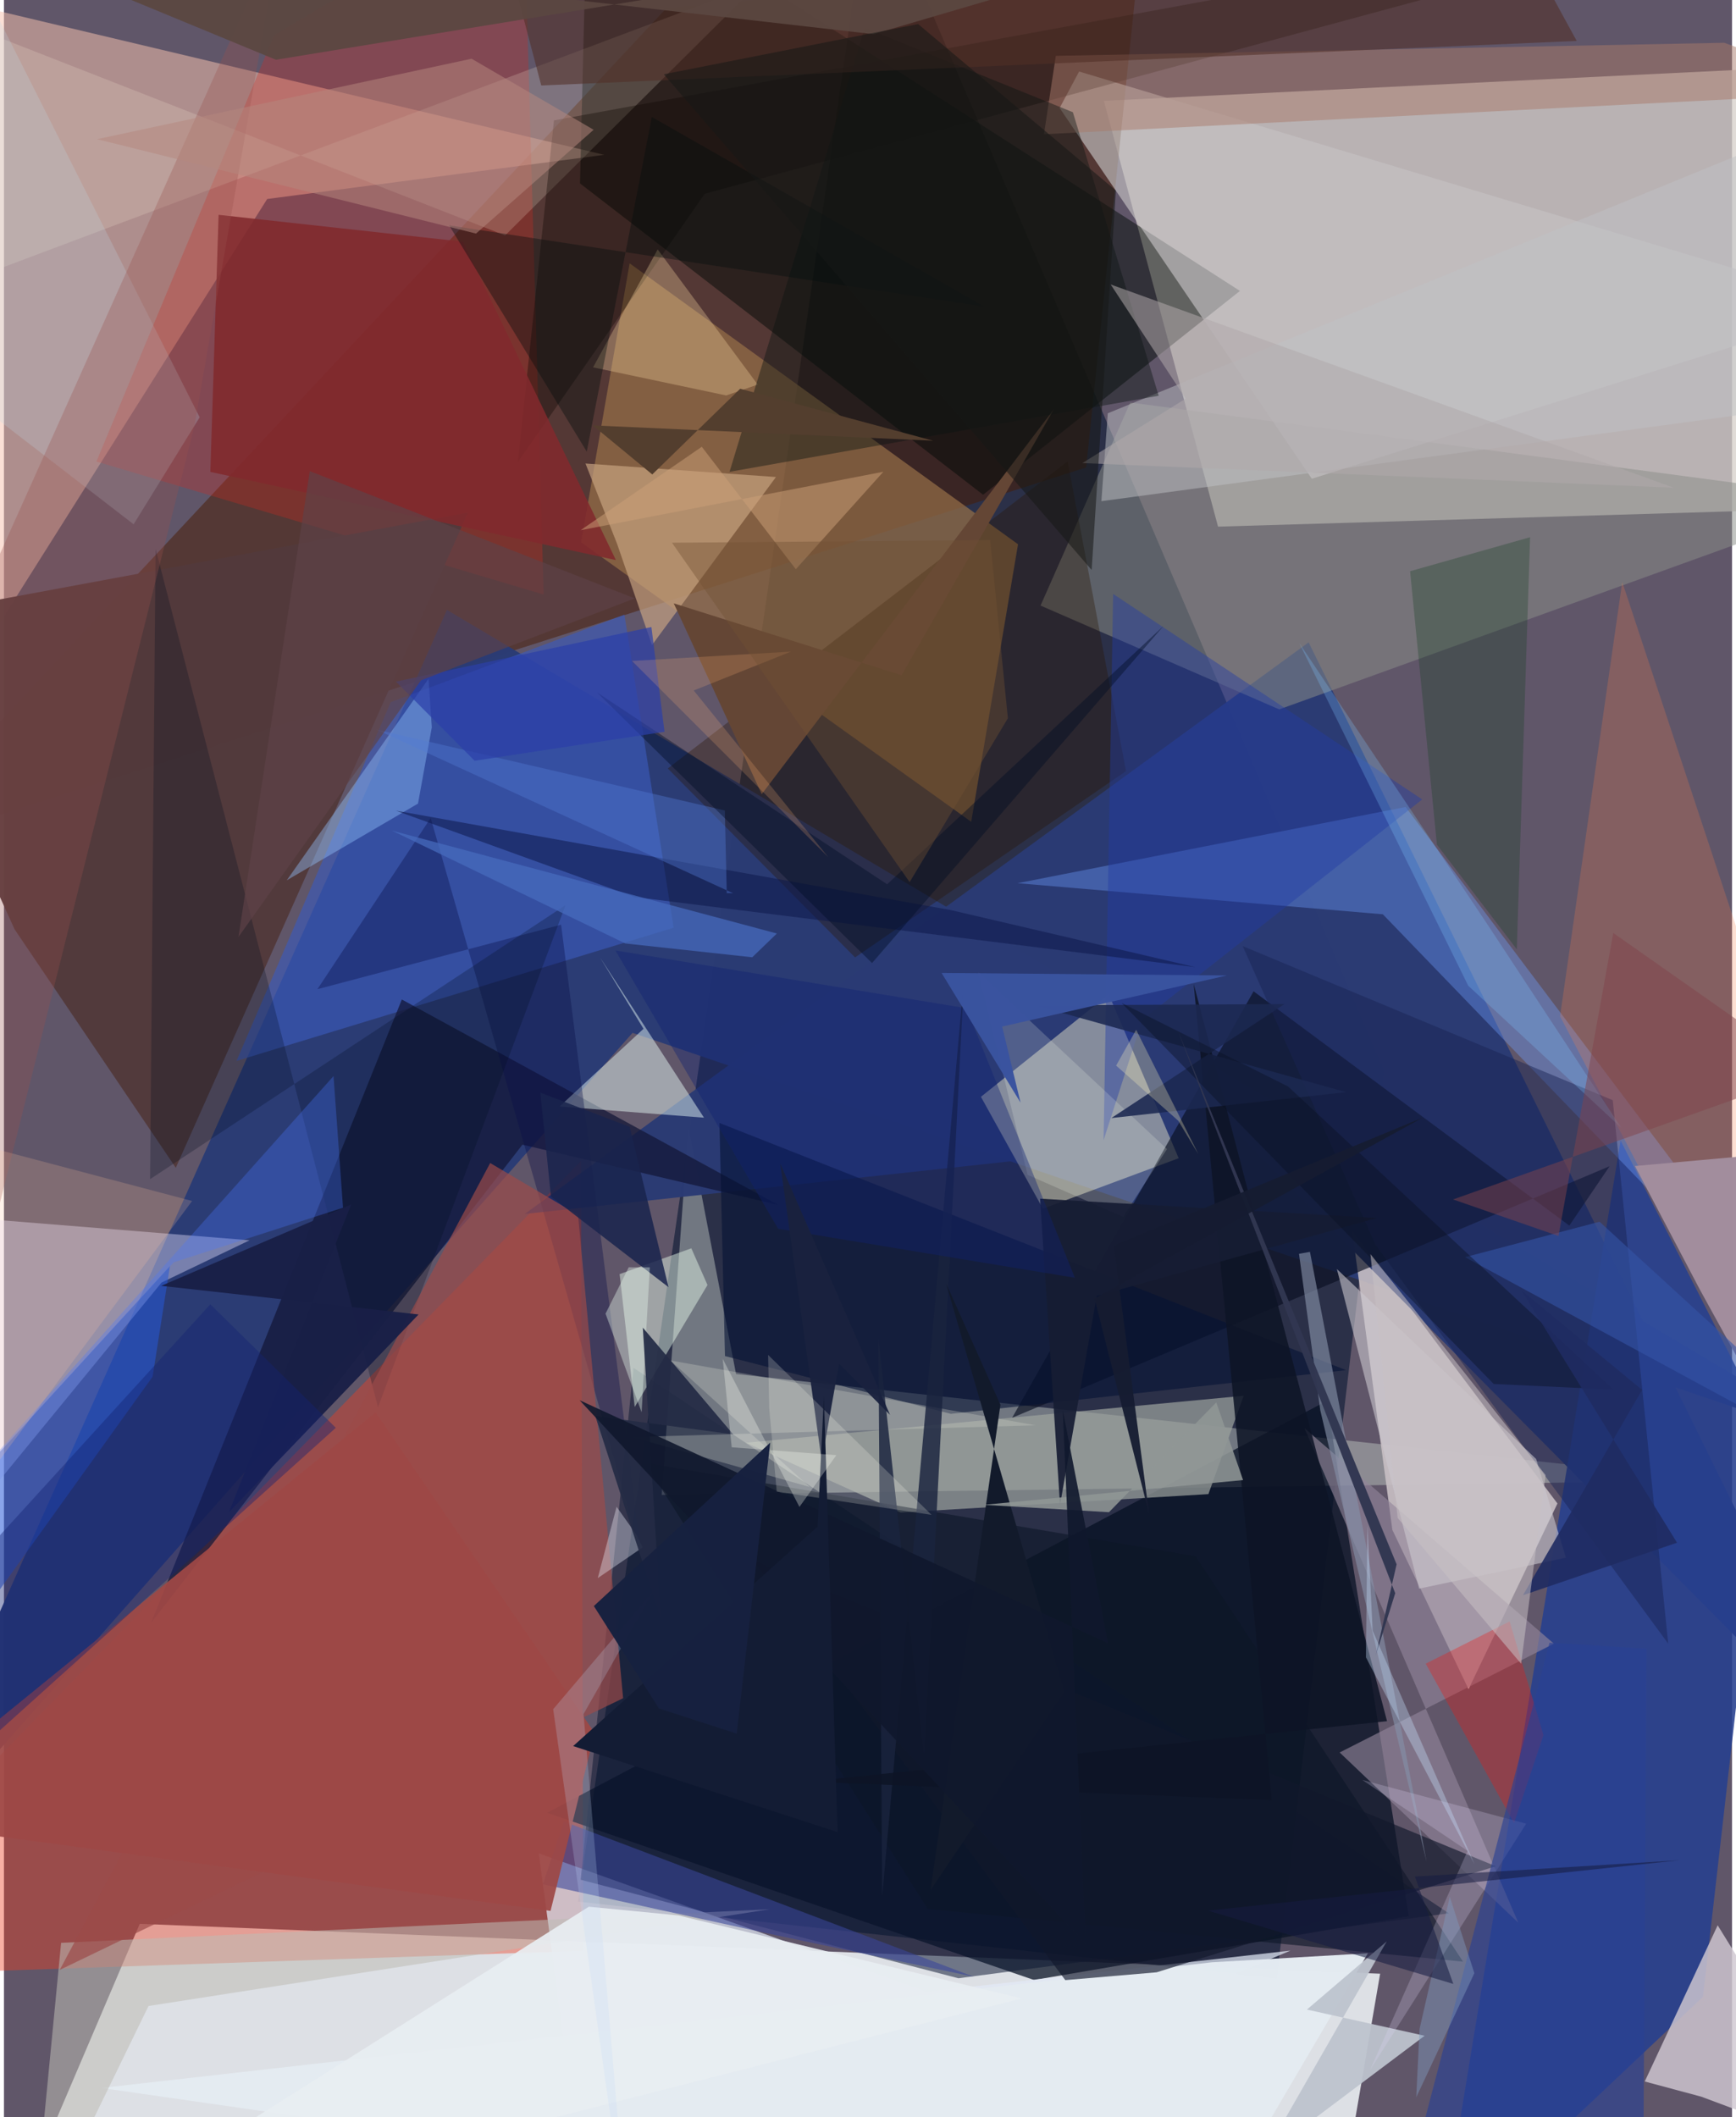 <svg xmlns="http://www.w3.org/2000/svg" width="228" height="278" viewBox="0 0 836 1024"><path fill="#605669" d="M0 0h836v1024H0z"/><path fill="#f7fdff" fill-opacity=".824" d="M665.754 954.611L643.223 1086l-627.126-39.28L65.69 930.493z"/><path fill="#d6cfca" fill-opacity=".757" d="M587.34 254.716L532.106 48.767 898 30.908l-59.84 216.347z"/><path fill="#01132d" fill-opacity=".557" d="M419.744-62L277.77 919.743l337.955 37.148 52.04-438.76z"/><path fill="#4a1b00" fill-opacity=".498" d="M320.568 3.838L548.85-17.087l-25.301 243.17L-62 413.302z"/><path fill="#2a3b74" fill-opacity=".98" d="M898 701.409L214.289 294.99-62 914.066l366.09-414.505z"/><path fill="#f7c2b0" fill-opacity=".514" d="M127.34 96.252l163.022-21.365L-62-8.753V396.41z"/><path fill="#b8c0bc" fill-opacity=".494" d="M318.193 723.045l509.467-6.978-473.489-51.469-23.076-119.909z"/><path fill="#ee3f22" fill-opacity=".408" d="M279.19 561.433l1.076 382.096L-62 955.199l50.395-96.116z"/><path fill="#c8bfc4" fill-opacity=".898" d="M671.667 739.958l36.857 77.048 43.014-89.822-99.29-131.904z"/><path fill="#956e48" fill-opacity=".718" d="M467.94 397.474L279.21 262.313l23.472-134.951 187.893 135.88z"/><path fill="#2a3b74" fill-opacity=".973" d="M898 852.435L597.949 549.663l-345.993 37.48 379.206-276.447z"/><path fill="#27408f" fill-opacity=".882" d="M853.267 691.342L782.08 551.646 694.49 1086l127.437-120.205z"/><path fill="#061022" fill-opacity=".737" d="M262.772 876.78l235.543 80.873 181.265-30.89-39.595-249.204z"/><path fill="#e3eaf6" fill-opacity=".714" d="M258.721 896.395l187.576 66.961 176.06-19.918L284.198 1086z"/><path fill="#f9f4cd" fill-opacity=".443" d="M568.292 560.184l-33.827-79.249-61.835 49.556 29.985 54.105z"/><path fill="#000905" fill-opacity=".475" d="M278.673 88.7l195.01 150.598 124.248-98.59L282.384-62z"/><path fill="#d8291d" fill-opacity=".29" d="M130.684 17.053l120.584-71.77 9.835 342.288L44.729 223.23z"/><path fill="#0a1022" fill-opacity=".659" d="M487.713 685.743L604.528 479.46l152.751 113.33 19.469-28.713z"/><path fill="#e7e3ff" fill-opacity=".412" d="M-62 585.323v203.681L76.243 620.318l42.598-20.44z"/><path fill="#523a3c" fill-opacity=".973" d="M83.125 564.821L5.11 449.431-62 301.016l286.479-53.09z"/><path fill="#8b8f88" fill-opacity=".522" d="M898 241.588L616.935 343.112l-115.466-50.21 43.41-98.226z"/><path fill="#cfc7d0" fill-opacity=".824" d="M898 1042.834l-76.85-28.734-27.381-7.356 35.276-75.549z"/><path fill="#3a5aba" fill-opacity=".639" d="M323.977 448.699l-23.83-151.423-113.037 42.321-74.61 173.538z"/><path fill="#121737" fill-opacity=".729" d="M374.575 582.78l-123.748-29.142L71.104 785.042l121.373-301.617z"/><path fill="#9ca29e" fill-opacity=".71" d="M433.759 731.536l148.918-8.88 17.066-47.57-240.754 22.705z"/><path fill="#0c1733" fill-opacity=".525" d="M461.75 956.822l237.238-31.42L304.58 661.584l-25.592 247.578z"/><path fill="#709efe" fill-opacity=".373" d="M490.335 427.176l187.73-36.87 217.374 288.63L667.07 442.213z"/><path fill="#c4c2c3" fill-opacity=".651" d="M520.139 34.585l-9.435 17.652L632.7 231.548l265.3-83.33z"/><path fill="#cca784" fill-opacity=".647" d="M296.628 263.081l16.865 48.929 59.981-81.29-92.154-6.54z"/><path fill="#291700" fill-opacity=".345" d="M542.818 372.962l-28.232-149.784L321.122 371.68l90.619 91.387z"/><path fill="#fa7e4a" fill-opacity=".239" d="M752.797 491.543L898 769.17V629.74L782.877 281.48z"/><path fill="#f9e7d2" fill-opacity=".2" d="M-45.923 146.367L365.285-8.149 242.44 113.881-62-5.208z"/><path fill="#e9fdec" fill-opacity=".459" d="M332.534 603.763l-34.7 12.486 7.308 64.266 35.21-59.004z"/><path fill="#e3eaf0" fill-opacity=".992" d="M47.073 1009.867L576.863 1086l82.962-141.273-75.44 4.364z"/><path fill="#92869a" fill-opacity=".624" d="M629.174 690.796l120.647 104.193-103.645 52.62 86.424 82.34z"/><path fill="#e6f8f4" fill-opacity=".478" d="M309.405 497.597l-21.017-34.5 50.273 77.492-69.87-5.424z"/><path fill="#0c0701" fill-opacity=".349" d="M339.018 93.716L248.62 223.523 266.08 58.24 898-57.495z"/><path fill="#051234" fill-opacity=".588" d="M346.138 543.134l2.664 112.744 109.285 27.946L649.271 662.7z"/><path fill="#bdbcb4" fill-opacity=".549" d="M69.947 970.222l300.596-46.8L27.648 939.68 13.522 1086z"/><path fill="#a87969" fill-opacity=".494" d="M898 44.809L503.123 64.93l5.735-37.926 323.404-6.317z"/><path fill="#81292d" fill-opacity=".875" d="M222.004 116.894L296.041 270.9 99.838 228.237l3.999-124.33z"/><path fill="#182353" fill-opacity=".467" d="M663.527 602.08l141.59 192.894-26.835-262.851-179.014-74.528z"/><path fill="#2657d8" fill-opacity=".541" d="M-46.068 750.404l20.011 51.904 97.968-136.462 8.388-53.513z"/><path fill="#233ca6" fill-opacity=".424" d="M536.586 287.262l-4.62 264.22 18.739-58.266 135.424-106.558z"/><path fill="#ffdea8" fill-opacity=".302" d="M316.244 120.634L285 177.67l64.392 13.598 15.243-5.258z"/><path fill="#644635" d="M507.818 198.059L366.589 384.096l-42.562-92.279 110.227 34.775z"/><path fill="#0d1627" fill-opacity=".604" d="M446.887 923.272L310.175 707.546l266.275 45.14 129.414 196.107z"/><path fill="#0a1047" fill-opacity=".369" d="M206.43 395.63l101.747 355.46-38.646-303.845-117.881 31.19z"/><path fill="#a28d9d" fill-opacity=".992" d="M789.027 563.958l31.43 59.837L898 764.608V554.17z"/><path fill="#94c4ff" fill-opacity=".408" d="M200.304 388.666l6.673-36.845-1.566-23.544-68.595 97.49z"/><path fill="#bfc2c6" fill-opacity=".486" d="M866.758 63.677L533.996 199.893l-3.089 42.513L898 192.834z"/><path fill="#f11710" fill-opacity=".322" d="M730.537 881.773l14.23-42.567-16.37-54.978-40.6 20.422z"/><path fill="#3a459a" fill-opacity=".58" d="M373.882 936.086L260.7 911.342l10.17-30.34 198.302 75.089z"/><path fill="#bfd7e2" fill-opacity=".243" d="M-27.102-39.696L-62 157.428l124.73 96.148 31.945-51.746z"/><path fill="#11182c" fill-opacity=".655" d="M362.353 754.588l151.084 203.128 44.225-3.785 164.026-51.293z"/><path fill="#0a1412" fill-opacity=".42" d="M558.62 191.41l-207.61 36.803 65.427-214.775L517.115 54.28z"/><path fill="#010c1f" fill-opacity=".263" d="M73.348 265.41L180.95 680.624l90.709-242.832L70.706 570.31z"/><path fill="#848fa7" fill-opacity=".635" d="M636.8 682.099l51.417 218.374-56.412-294.99-5.305.93z"/><path fill="#cdcfc6" fill-opacity=".314" d="M389.767 719.176l-67.334-61.158L499.1 689.364l-195.287 5.686z"/><path fill="#9b4a49" fill-opacity=".69" d="M26.984 952.775l208.24-390.263 42.506 25.112 21.808 233.752z"/><path fill="#502f26" fill-opacity=".565" d="M716.124-62L237.175-44.974l22.757 86.316 500.935-21.534z"/><path fill="#1a243e" fill-opacity=".827" d="M445.134 849.935L423.04 647.452l1.819 269.868 39.644-444.544z"/><path fill="#bdc3ce" fill-opacity=".941" d="M609.1 1043.394l59.838-104.42-38.607 32.981 56.955 12.67z"/><path fill="#e9eef3" fill-opacity=".922" d="M282.948 922.207L23.786 1086l468.59-119.428-166.09-40.151z"/><path fill="#163e22" fill-opacity=".306" d="M680.246 276.283l58.038-16.453-6.41 199.334-38.66-50.648z"/><path fill="#9a504f" fill-opacity=".302" d="M92.148 205.938L-29.648 692.455-62 401.685 134.318-35.714z"/><path fill="#0d184c" fill-opacity=".549" d="M305.06 433.848l-115.445-41.755 268.336 48.051 118.42 27.633z"/><path fill="#19244d" fill-opacity=".851" d="M302.696 545.012l-43.232-16.56 5.173 50.317 56.852 43.782z"/><path fill="#cbc9d0" fill-opacity=".584" d="M684.628 768.36l70.991-14.953-14.406-47.747-96.394-91.885z"/><path fill="#0d1426" fill-opacity=".859" d="M669.092 832.485l-93.54-356.638 37.781 394.818-224.43-8.918z"/><path fill="#9d4846" fill-opacity=".933" d="M-62 880.143L179.8 683.15l105.975 155.03-21.347 86.06z"/><path fill="#eff5ee" fill-opacity=".196" d="M471.514 470.47l23.674 97.753 46.244 20.32 21.215-32.766z"/><path fill="#476cbe" fill-opacity=".725" d="M300.612 456.33l61.385 6.672 11.922-11.502-186.239-49.76z"/><path fill="#161d33" fill-opacity=".922" d="M664.168 589.12l-135.507 37.717-17.764 101.062-9.645-148.133z"/><path fill="#040e0e" fill-opacity=".388" d="M474.448 148.367L313.436 56.592 281.935 218.43 215.37 109.003z"/><path fill="#e8fbee" fill-opacity=".384" d="M291.02 635.375l17.473 47.695 3.95-70.11-10.193-.012z"/><path fill="#121a2b" d="M455.766 620.695l26.303 58.712-33.813 234.75 64.747-95.945z"/><path fill="#3455a7" fill-opacity=".596" d="M860.873 691.48l-154.042-83.432 65.068-17.141 111.476 102.12z"/><path fill="#b6877f" fill-opacity=".525" d="M45.068 67.316l181.16-38.918 59.042 34.37-56.891 50.202z"/><path fill="#e2d8fa" fill-opacity=".231" d="M708.052 895.219l-50.945-34.322 79.313 21.141-75.528 119.136z"/><path fill="#afa9ab" fill-opacity=".541" d="M521.716 223.976l286.087 11.914-272.393-98.293 36.257 55.22z"/><path fill="#eceefa" fill-opacity=".369" d="M308.95 748.449l-21.687 14.83 9.116-34.51 9.666 13.627z"/><path fill="#cc9f78" fill-opacity=".51" d="M425.427 228.172l-42.344 47.135-45.495-59.219-58.618 40.362z"/><path fill="#4877ff" fill-opacity=".306" d="M159.448 520.452l4.577 63.686-81.878 26.38L-53.91 759.27z"/><path fill="#242b45" fill-opacity=".929" d="M352.776 693.746l-66.716-8.877 31.697 98-8.69-140.726z"/><path fill="#191f47" fill-opacity=".953" d="M76.06 621.911l124.52 13.85-91.73 95.602 59.124-148.8z"/><path fill="#2a4194" fill-opacity=".635" d="M747.688 794.522L671.486 1086h121.337l1.822-288.6z"/><path fill="#0f2271" fill-opacity=".4" d="M374.505 594.299l143.593 23.726-52.465-130.361-169.834-27.975z"/><path fill="#7fc8ff" fill-opacity=".263" d="M626.608 310.993l91.009 136.034 64.809 98.462-74.056-68.743z"/><path fill="#ffc49c" fill-opacity=".2" d="M91.022 580.868L-62 540.462l47.927 6.769L-62 786.768z"/><path fill="#1c2851" fill-opacity=".878" d="M535.729 540.761l83.774-55.123-120.681.607 150.508 42.002z"/><path fill="#8f9695" fill-opacity=".871" d="M586.491 678.272l12.958 37.583-125.429 11.98 60.552 3.569z"/><path fill="#81444c" fill-opacity=".494" d="M701.057 580.13l173.274-61.646-95.792-67.233-26.516 146.566z"/><path fill="#537bd5" fill-opacity=".392" d="M180.148 352.85l172.623 79.19-3.099-.044-.936-39.987z"/><path fill="#1a223e" fill-opacity=".957" d="M395.616 706.674L375.51 562.653l53.139 121.652-24.647-24.745z"/><path fill="#10182d" fill-opacity=".902" d="M278.492 677.249l255.679 117.572-21.937-112.695 11.12 258.292z"/><path fill="#152272" fill-opacity=".416" d="M-62 808.488l55.565 32.437 166.98-150.347-60.71-59.741z"/><path fill="#fffff2" fill-opacity=".204" d="M448.75 732.695l-74.898-11.254-3.641-40.387-.533-25.726z"/><path fill="#5b4741" fill-opacity=".929" d="M-20.71-33.99l441.355 50.513L688.154-62 131.556 28.904z"/><path fill="#3a539f" fill-opacity=".988" d="M482.903 496.508l108.74-24.712-138.042-1.213 38.194 62.73z"/><path fill="#0a1224" fill-opacity=".431" d="M621.285 525.538l157.363 146.553-57.94-2.706-180.042-184.306z"/><path fill="#313751" fill-opacity=".976" d="M568.015 498.793l105.713 257.818-10.224 44.488 9.546-30.519z"/><path fill="#c2d6f6" fill-opacity=".224" d="M265.695 826.677l48.57-57.222-33.885 59.581L302.142 1086z"/><path fill="#000c24" fill-opacity=".42" d="M286.812 334.833l133.137 130.966 141.079-163.112-133.765 125.016z"/><path fill="#1f2c62" fill-opacity=".902" d="M734.141 624.112l58.343 48.13-57.634 99.312 74.535-25.4z"/><path fill="#2b3fa9" fill-opacity=".706" d="M189.632 329.68l123.589-26.411 6.343 50.675-91.871 14.014z"/><path fill="#feb273" fill-opacity=".208" d="M380.706 315.17l-76.87 4.508 94.916 94.898-65.068-80.618z"/><path fill="#131c34" d="M396.672 675.162l-3.062 63.204-118.245 106.147 127.922 41.616z"/><path fill="#c8c0c4" fill-opacity=".541" d="M745.81 713.446l-84.735-106.873 13.161 127.6 59.72 70.53z"/><path fill="#715032" fill-opacity=".4" d="M485.673 347.41l-8.576-86.173-153.933 1.26 114.974 164.152z"/><path fill="#fbfff7" fill-opacity=".298" d="M347.7 657.18l4.363 42.823 50.628 3.813-17.857 25.032z"/><path fill="#17213f" fill-opacity=".984" d="M285.375 776.791l31.496 49.537 37.603 12.164L370.7 697.746z"/><path fill="#161816" fill-opacity=".553" d="M537.927 92.16l-11.728 183.518L319.216 35.933l123.042-24.288z"/><path fill="#fbf2b9" fill-opacity=".298" d="M577.795 558.176l-9.674-16.077-30.09-26.705 9.695-17.319z"/><path fill="#533e2e" d="M313.634 229.472l42.536-41.444 93.317 25.126-164.615-7.402z"/><path fill="#151c31" fill-opacity=".949" d="M536.894 602.425l17.113 129.942-26.417-104.351 158.829-87.494z"/><path fill="#5d4247" fill-opacity=".675" d="M201.783 329.035l103.391-39.617-157.216-61.55-34.514 225.307z"/><path fill="#7d98bc" fill-opacity=".463" d="M684.846 981.241l-1.62 33.139 28.116-60.022-11.893-36.984z"/><path fill="#161c41" fill-opacity=".561" d="M701.174 959.56l-18.6-51.938 128.343-7.917-228.393 24.399z"/><path fill="#c6ddfa" fill-opacity=".361" d="M658.875 801.598l.728-64.085 2.54 51.183 49.294 113.006z"/></svg>